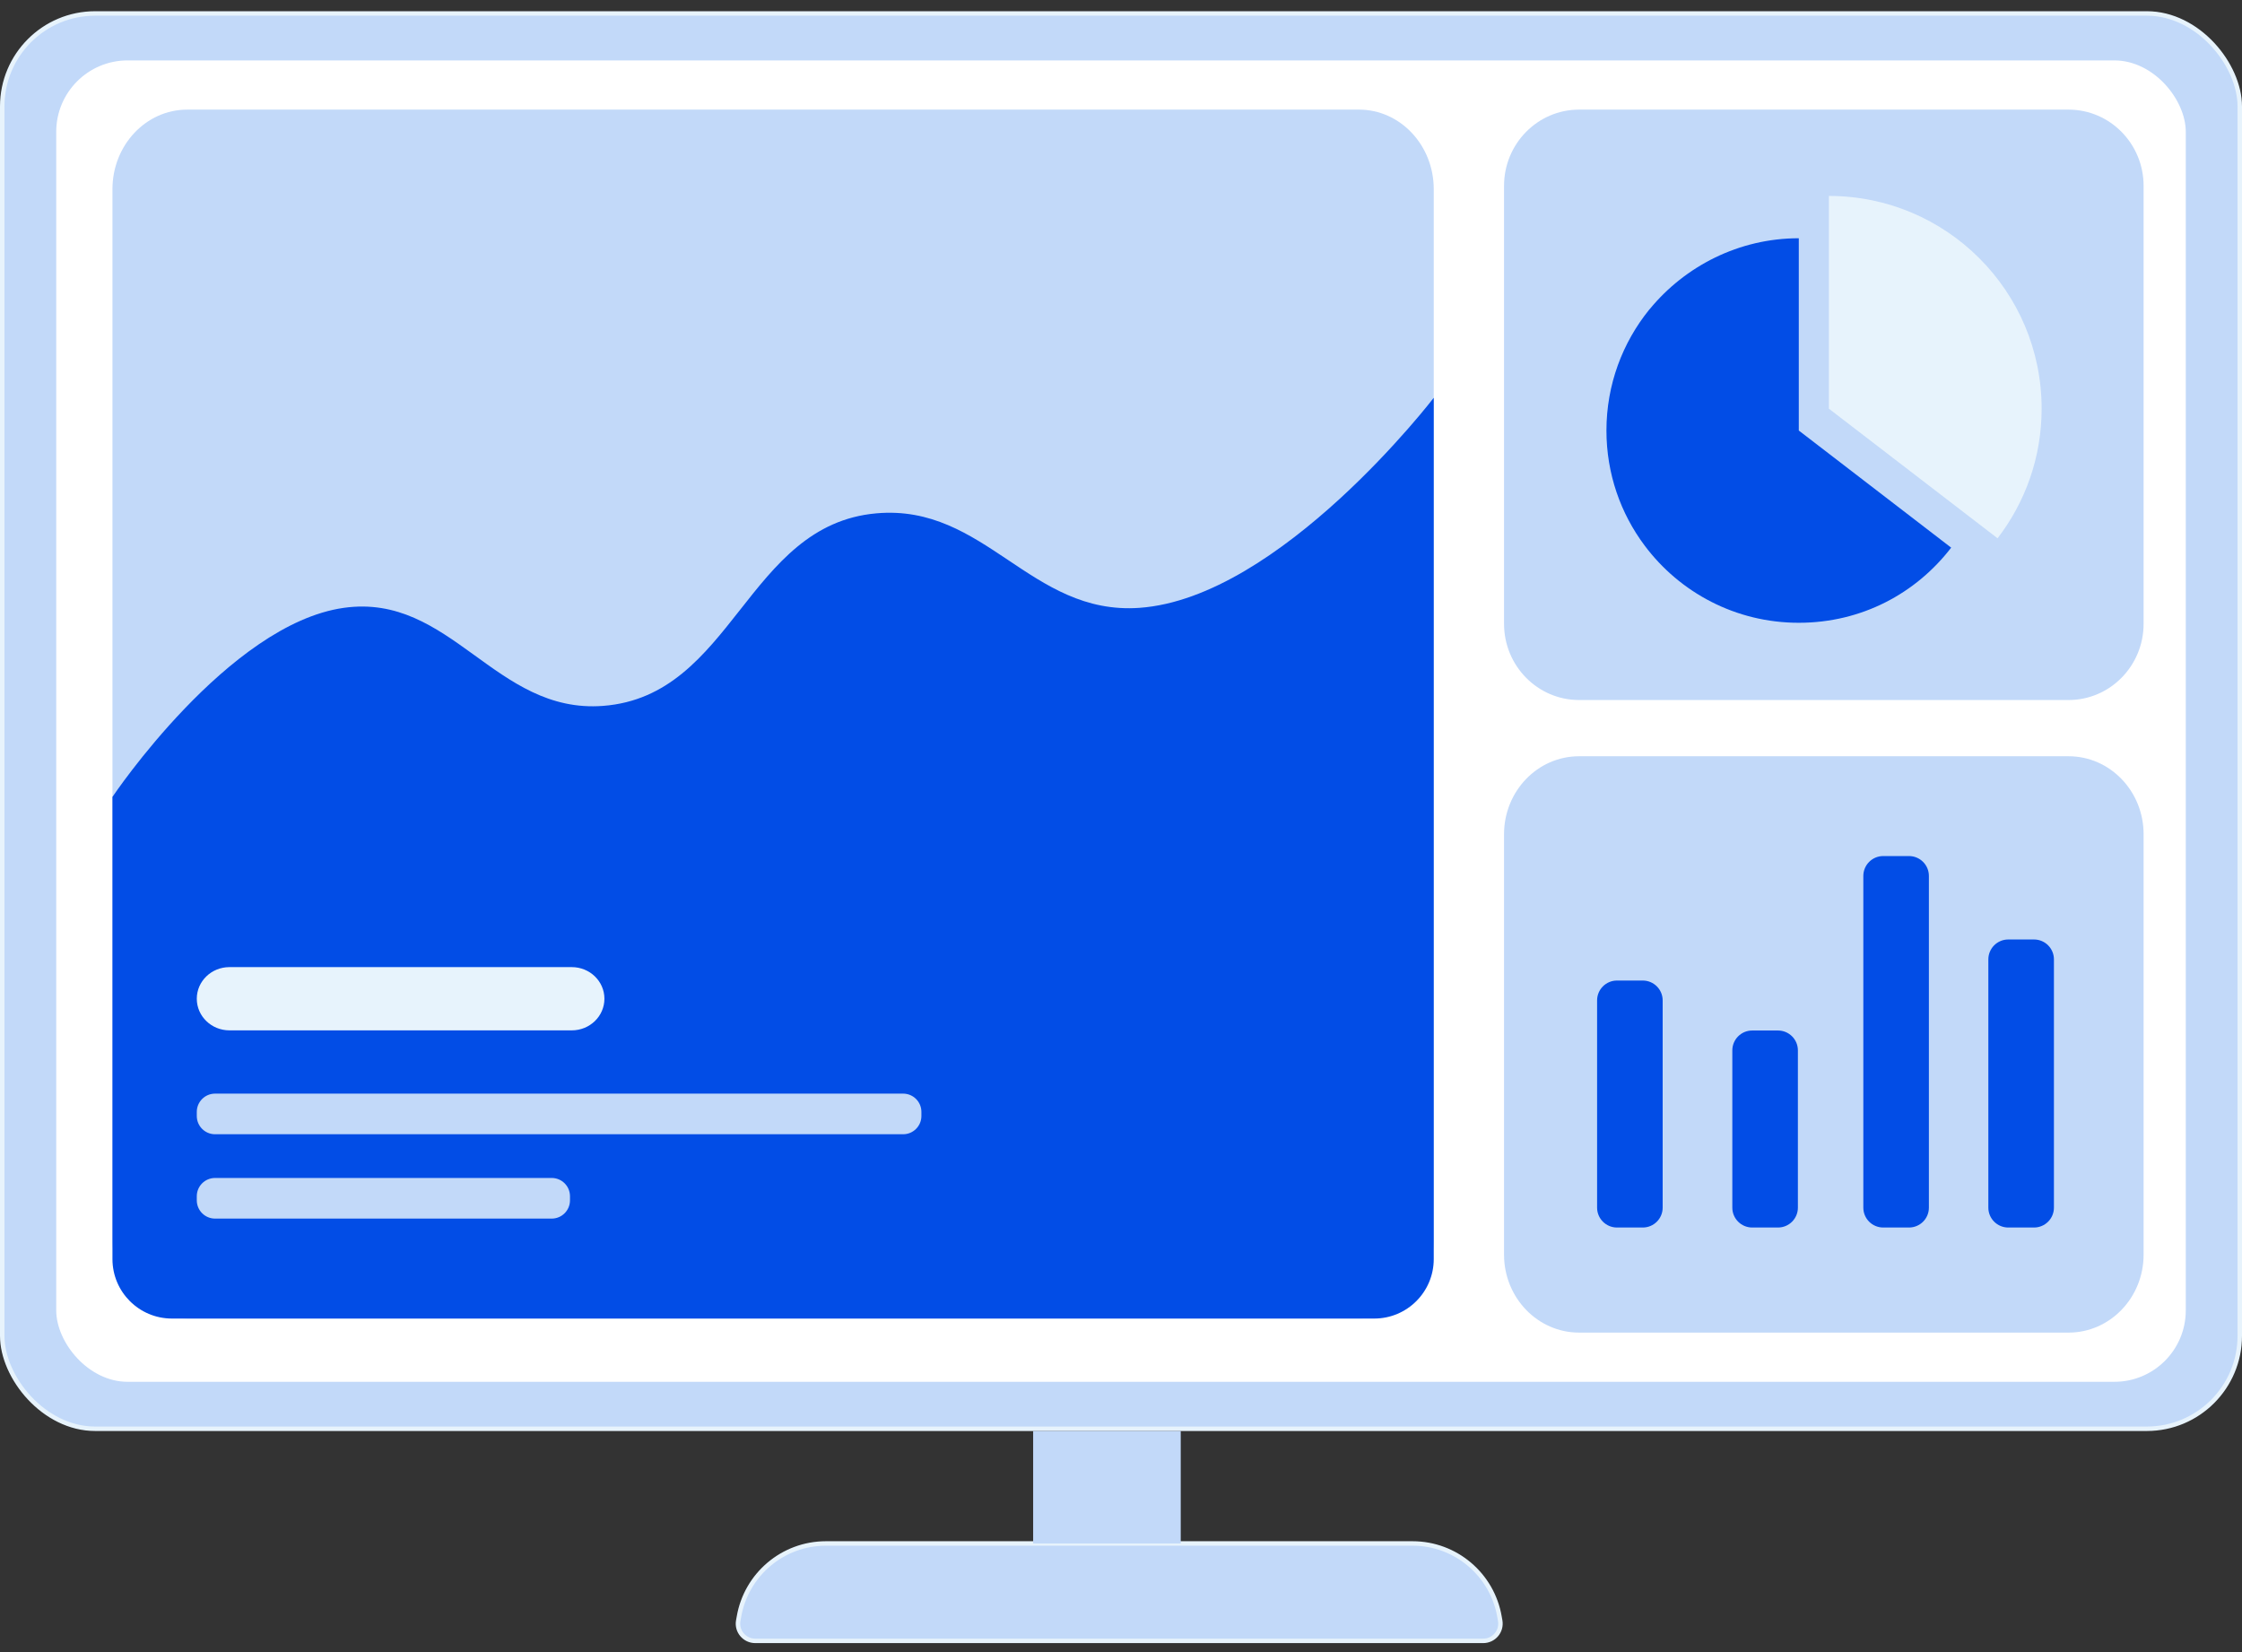 <svg width="190" height="140" viewBox="0 0 190 140" fill="none" xmlns="http://www.w3.org/2000/svg">
<rect x="0" y="0" width="190" height="140" fill="#333333" stroke="none"/>
<path d="M69.986 130.794L119.708 130.794C123.359 130.794 126.474 133.433 127.081 137.03L127.137 137.346C127.286 138.239 126.601 139.049 125.696 139.049L64.002 139.049C63.097 139.049 62.406 138.233 62.561 137.346L62.618 137.03C63.226 133.432 66.341 130.794 69.992 130.794L69.986 130.794Z" fill="#C2D9F9" stroke="#E7F3FC" stroke-width="0.378" stroke-linecap="round" stroke-linejoin="round"/>
<rect x="0.189" y="1.14" width="189.622" height="119.935" rx="7.875" fill="#C2D9F9" stroke="#E7F3FC" stroke-width="0.378"/>
<rect x="4.765" y="5.12" width="180.47" height="111.975" rx="6.048" fill="white"/>
<rect x="87.555" y="121.264" width="12.508" height="9.53" fill="#C2D9F9"/>
<path d="M115.168 9.289H15.866C12.366 9.289 9.53 12.308 9.53 16.032V104.991C9.53 108.716 12.366 111.734 15.866 111.734H115.168C118.668 111.734 121.504 108.716 121.504 104.991V16.032C121.504 12.308 118.668 9.289 115.168 9.289Z" fill="#C2D9F9"/>
<path d="M175.299 64.085H133.823C130.309 64.085 127.461 67.043 127.461 70.692V106.319C127.461 109.967 130.309 112.926 133.823 112.926H175.299C178.813 112.926 181.661 109.967 181.661 106.319V70.692C181.661 67.043 178.813 64.085 175.299 64.085Z" fill="#C2D9F9"/>
<path d="M139.218 83.092H137.032C136.102 83.092 135.347 83.846 135.347 84.777V102.336C135.347 103.267 136.102 104.021 137.032 104.021H139.218C140.149 104.021 140.904 103.267 140.904 102.336V84.777C140.904 83.846 140.149 83.092 139.218 83.092Z" fill="#024DE6"/>
<path d="M172.376 79.613H170.19C169.259 79.613 168.504 80.368 168.504 81.299V102.336C168.504 103.267 169.259 104.021 170.19 104.021H172.376C173.307 104.021 174.062 103.267 174.062 102.336V81.299C174.062 80.368 173.307 79.613 172.376 79.613Z" fill="#024DE6"/>
<path d="M150.678 87.326H148.492C147.561 87.326 146.807 88.081 146.807 89.012V102.336C146.807 103.266 147.561 104.021 148.492 104.021H150.678C151.609 104.021 152.364 103.266 152.364 102.336V89.012C152.364 88.081 151.609 87.326 150.678 87.326Z" fill="#024DE6"/>
<path d="M161.78 72.543H159.594C158.663 72.543 157.909 73.298 157.909 74.229V102.336C157.909 103.267 158.663 104.021 159.594 104.021H161.78C162.711 104.021 163.466 103.267 163.466 102.336V74.229C163.466 73.298 162.711 72.543 161.78 72.543Z" fill="#024DE6"/>
<path d="M9.53 106.694V67.53C9.53 67.53 19.338 52.892 29.133 51.51C38.22 50.227 41.961 60.519 51.112 59.817C62.15 58.97 63.251 44.467 74.279 43.5C83.489 42.692 87.332 52.156 96.555 51.51C108.499 50.673 121.504 33.709 121.504 33.709V106.694C121.504 109.478 119.248 111.735 116.464 111.735H14.57C11.786 111.735 9.53 109.478 9.53 106.694Z" fill="#024DE6"/>
<path d="M175.299 9.289H133.823C130.309 9.289 127.461 12.183 127.461 15.753V52.857C127.461 56.427 130.309 59.321 133.823 59.321H175.299C178.813 59.321 181.661 56.427 181.661 52.857V15.753C181.661 12.183 178.813 9.289 175.299 9.289Z" fill="#C2D9F9"/>
<path d="M152.441 36.491V20.189C147.366 20.189 142.804 22.553 139.814 26.187C139.814 26.187 139.802 26.199 139.796 26.205C139.79 26.216 139.778 26.223 139.772 26.229C137.503 29.034 136.139 32.596 136.139 36.485C136.139 40.142 137.342 43.519 139.379 46.235C142.351 50.208 147.092 52.775 152.435 52.775C157.778 52.775 162.376 50.279 165.354 46.408L152.435 36.479L152.441 36.491Z" fill="#024DE6"/>
<path d="M154.99 16.603V34.632L169.285 45.615C171.626 42.572 173.02 38.766 173.02 34.632C173.02 24.674 164.949 16.603 154.99 16.603Z" fill="#E7F3FC"/>
<path d="M48.456 81.954H19.444C17.916 81.954 16.677 83.154 16.677 84.634C16.677 86.114 17.916 87.314 19.444 87.314H48.456C49.984 87.314 51.222 86.114 51.222 84.634C51.222 83.154 49.984 81.954 48.456 81.954Z" fill="#E7F3FC"/>
<path d="M76.536 92.675H18.226C17.37 92.675 16.677 93.368 16.677 94.223V94.569C16.677 95.424 17.37 96.117 18.226 96.117H76.536C77.391 96.117 78.085 95.424 78.085 94.569V94.223C78.085 93.368 77.391 92.675 76.536 92.675Z" fill="#C2D9F9"/>
<path d="M46.755 99.822H18.226C17.37 99.822 16.677 100.516 16.677 101.371V101.716C16.677 102.572 17.37 103.265 18.226 103.265H46.755C47.611 103.265 48.304 102.572 48.304 101.716V101.371C48.304 100.516 47.611 99.822 46.755 99.822Z" fill="#C2D9F9"/>
</svg>
